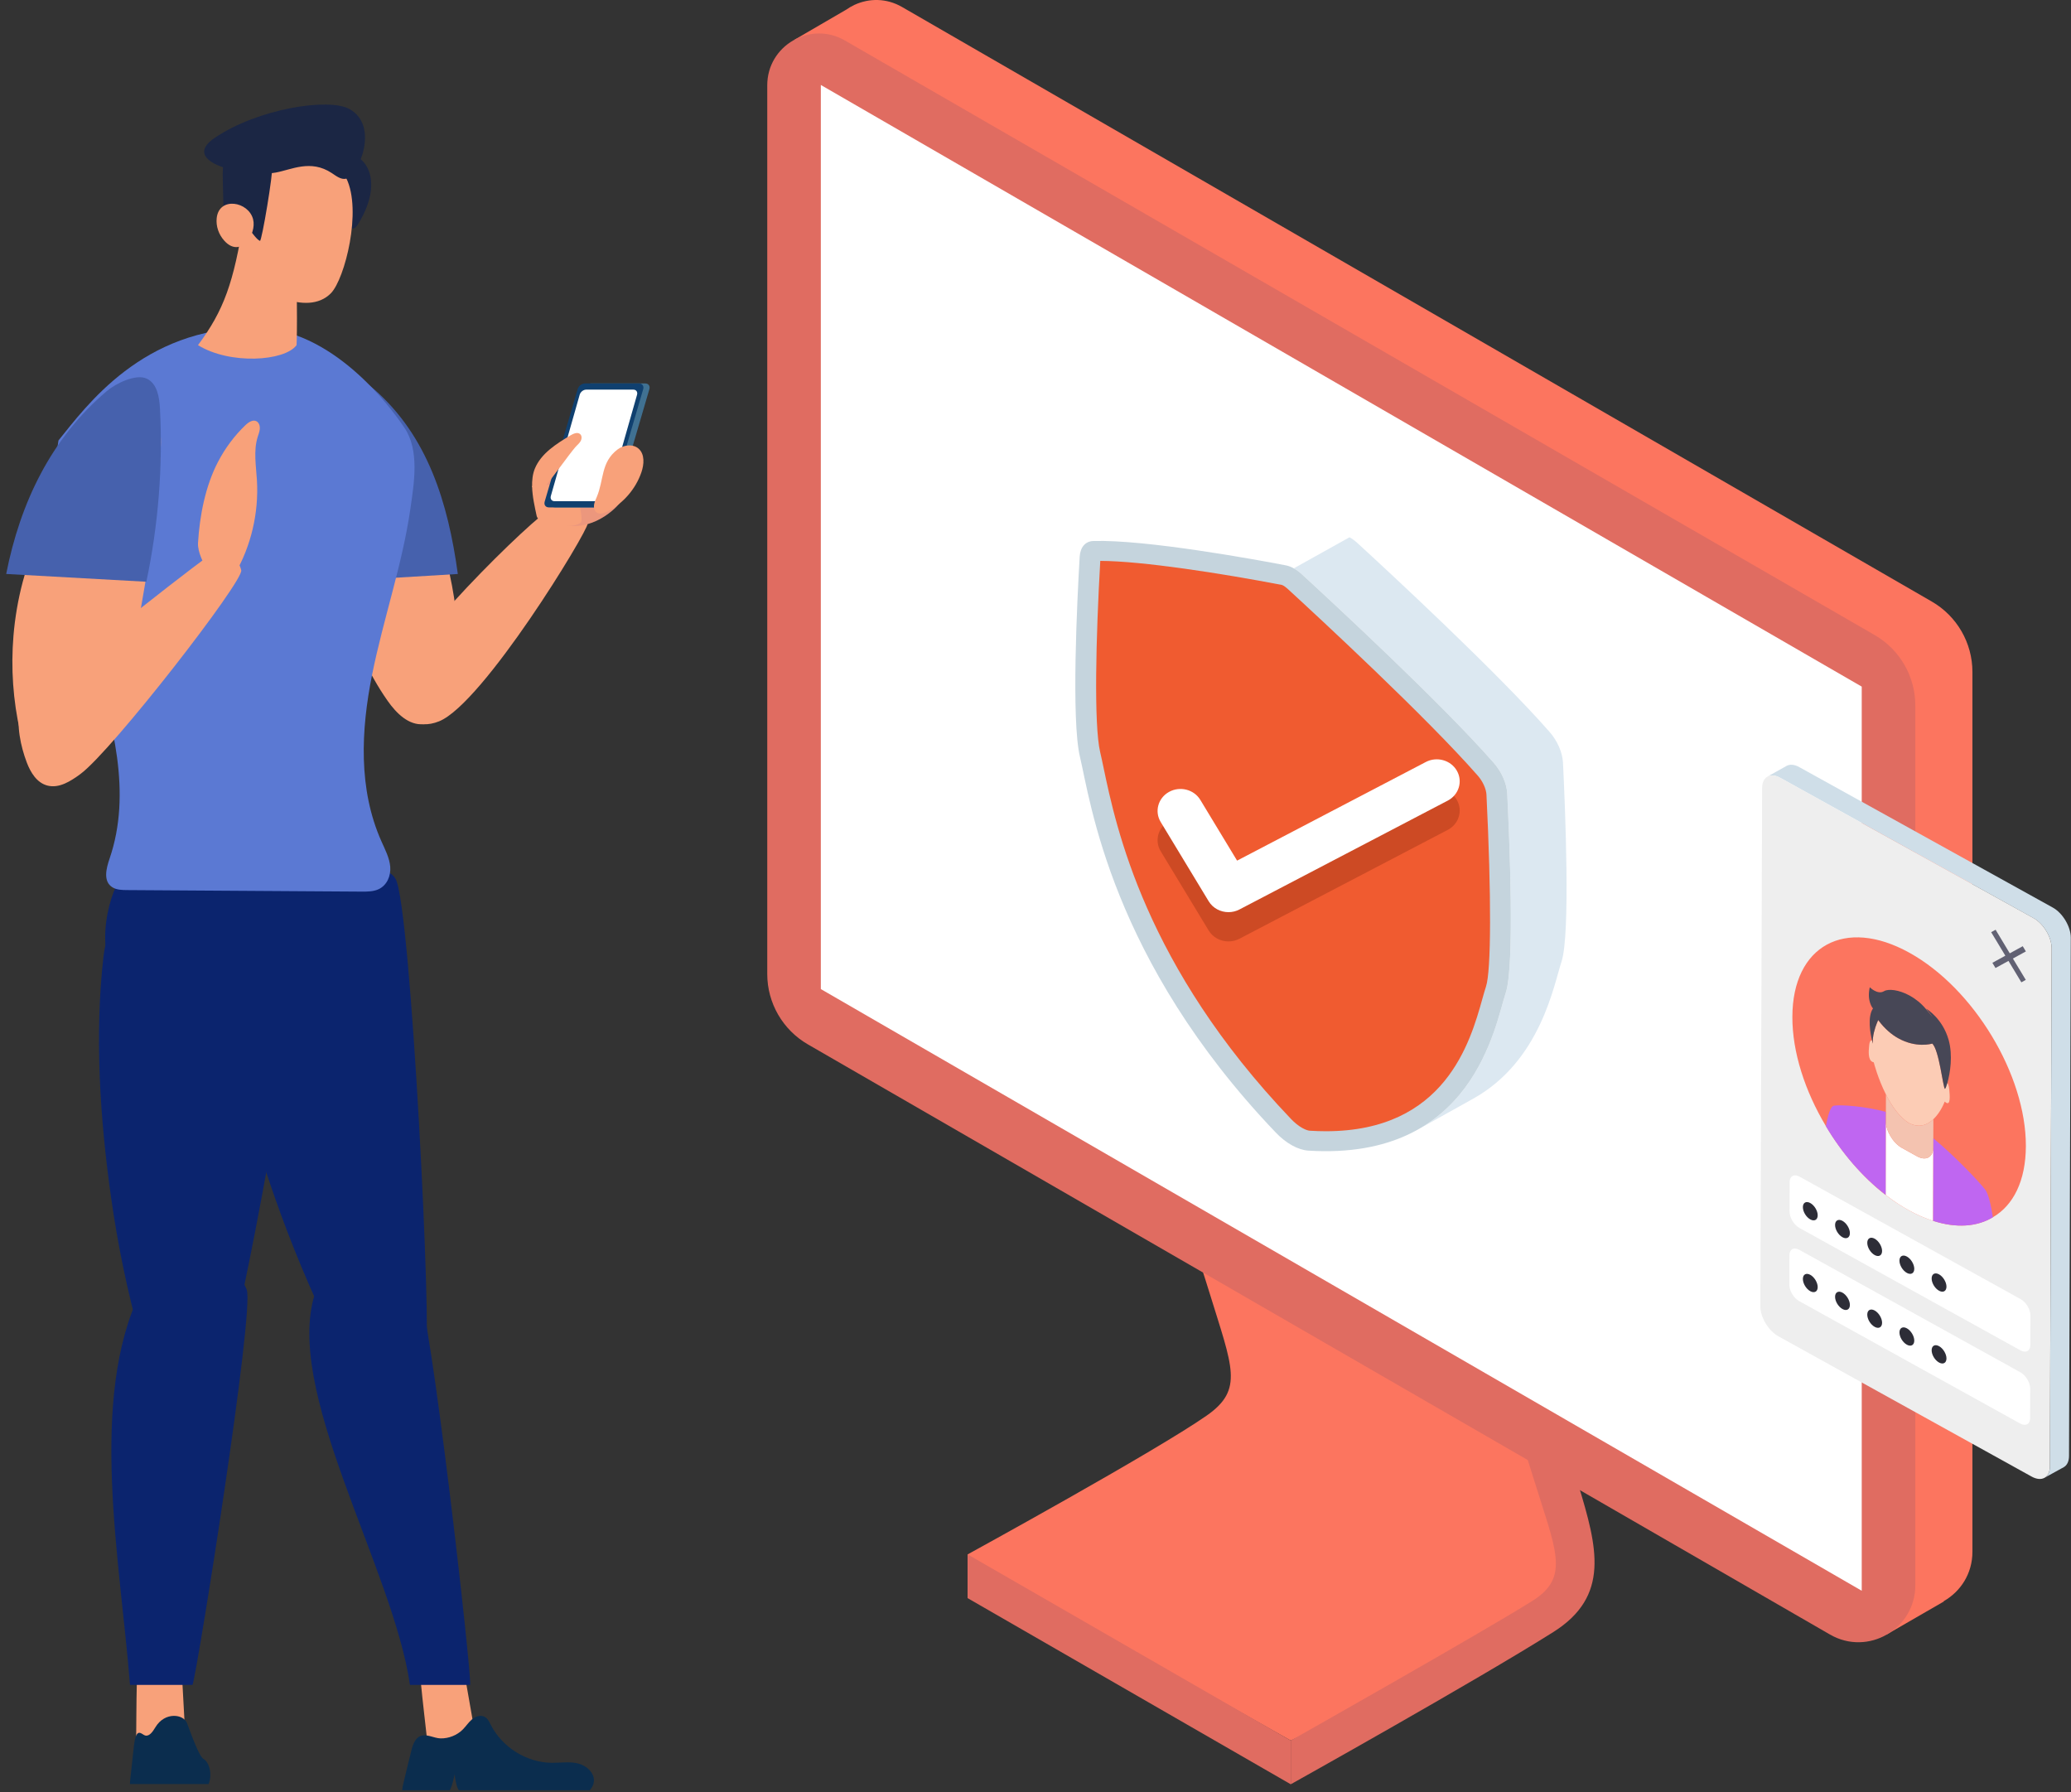 <?xml version="1.0" encoding="UTF-8"?>
<svg width="260px" height="225px" viewBox="0 0 260 225" version="1.1" xmlns="http://www.w3.org/2000/svg" xmlns:xlink="http://www.w3.org/1999/xlink">
    <rect x="0" y="0" width="260" height="225" fill="#333333" stroke="none"/>
    <!-- Generator: sketchtool 64 (101010) - https://sketch.com -->
    <title>3D9E4674-128F-4ABC-8D42-B0CF7D289009</title>
    <desc>Created with sketchtool.</desc>
    <g id="-Desktop---Phase1" stroke="none" stroke-width="1" fill="none" fill-rule="evenodd">
        <g id="Homepage---Template-" transform="translate(-1126, -1813)">
            <g id="03-Impact-stories" transform="translate(131, 1591)">
                <g id="Virtual-Labs" transform="translate(912, 222)">
                    <g id="Group-5" transform="translate(83, 0)">
                        <g id="Group" transform="translate(171.625, 112) scale(-1, 1) translate(-171.625, -112) translate(95.625, 0)">
                            <path d="M126.146,195.125 C126.146,195.125 102.557,182.199 96.111,177.683 C91.452,174.418 92.907,171.624 95.767,162.324 C98.626,153.024 104.868,135.999 104.868,135.999 L100.713,135.333 C101.435,132.837 102.294,130.343 103.515,127.837 C84.469,129.738 65.467,143.985 64.123,145.686 C62.694,147.497 52.136,186.663 50.707,191.77 C49.278,196.88 50.73,199.907 59.521,205.174 C68.314,210.44 85.58,218.491 85.58,218.491 L121.737,198.056 C124.408,199.612 126.146,200.617 126.146,200.617 L126.146,195.125" id="Fill-4" fill="#FC755F"></path>
                            <path d="M85.58,218.491 C85.58,218.491 61.526,204.908 55.231,200.952 C50.415,197.926 52.341,194.558 55.201,185.258 C58.059,175.959 64.302,158.934 64.302,158.934 L58.55,158.011 C58.55,158.011 51.855,178.541 49.47,186.396 C47.084,194.252 45.459,200.359 52.62,204.875 C62.355,211.014 85.58,223.983 85.58,223.983 L85.58,218.491" id="Fill-5" fill="#E06C61"></path>
                            <polyline id="Fill-6" fill="#E06C61" points="85.58 218.491 85.58 223.983 126.146 200.617 126.146 195.125 85.58 218.491"></polyline>
                            <path d="M147.911,5.006 L141.384,1.21 C141.072,0.989 140.74,0.797 140.393,0.633 L140.307,0.584 L140.303,0.589 C138.505,-0.228 136.335,-0.252 134.382,0.876 L5.103,75.513 C1.946,77.336 0,80.706 0,84.352 L0,194.797 C0,197.559 1.504,199.798 3.603,200.997 L3.593,201.04 L10.777,205.187 L15.055,198.541 L14.998,198.506 L139.027,126.899 C142.185,125.076 144.131,121.707 144.131,118.06 L144.131,6.505 C144.131,6.324 144.109,6.151 144.095,5.975 L147.911,5.006" id="Fill-7" fill="#FC755F"></path>
                            <path d="M7.171,88.558 L7.171,199.002 C7.171,204.498 13.121,207.935 17.881,205.186 L146.197,131.105 C149.356,129.282 151.302,125.912 151.302,122.265 L151.302,10.71 C151.302,5.707 145.886,2.58 141.553,5.082 L12.274,79.718 C9.116,81.541 7.171,84.911 7.171,88.558" id="Fill-8" fill="#E06C61"></path>
                            <polyline id="Fill-9" fill="#FFFFFF" points="144.575 10.665 13.897 86.192 13.897 199.69 144.575 124.16 144.575 10.665"></polyline>
                        </g>
                        <g id="Group-39" transform="translate(0, 13.125)">
                            <path d="M41.794,154.652 C42.92,156.961 44.453,159.566 46.68,160.213 C48.223,160.661 52.557,157.82 53.426,156.68 C54.293,155.539 51.603,100.549 49.661,97.202 C47.056,92.712 26.494,98.913 27.203,106.705 C28.107,116.664 31.021,127.26 34.482,137.135 C36.558,143.063 39.001,148.923 41.794,154.652" id="Fill-145" fill="#0B246E"></path>
                            <path d="M17.088,206.005 C19.161,206.327 21.304,206.145 23.302,205.48 C23.163,202.917 23.023,200.353 22.881,197.792 C22.865,197.468 22.841,197.128 22.678,196.854 C22.435,196.452 21.951,196.296 21.506,196.214 C19.812,195.9 17.236,195.802 17.18,198.026 C17.111,200.683 17.12,203.346 17.088,206.005" id="Fill-146" fill="#F8A17A"></path>
                            <path d="M53.703,206.005 C55.8,206.327 57.904,206.145 59.807,205.48 C59.358,202.917 58.908,200.353 58.459,197.792 C58.403,197.468 58.34,197.128 58.143,196.854 C57.853,196.452 57.357,196.296 56.902,196.214 C55.184,195.9 52.616,195.802 52.829,198.026 C53.084,200.683 53.413,203.346 53.703,206.005" id="Fill-147" fill="#F8A17A"></path>
                            <path d="M52.443,148.583 C49.562,143.989 42.617,140.84 39.698,148.81 C35.248,160.965 49.365,183.701 51.465,198.38 L59.024,198.38 C59.234,196.959 54.042,151.132 52.443,148.583" id="Fill-148" fill="#0B246E"></path>
                            <path d="M15.894,111.172 C17.725,112.588 20.145,112.805 22.415,112.805 C41.102,112.805 51.916,106.837 49.331,98.408 C46.676,89.75 29.953,91.148 21.218,93.937 C19.335,94.54 16.591,95.121 15.304,96.848 C13.44,99.35 11.447,107.732 15.894,111.172" id="Fill-149" fill="#0B246E"></path>
                            <path d="M41.313,50.447 C41.941,58.999 43.679,67.761 48.668,74.857 C49.743,76.387 51.306,77.974 53.211,77.78 C54.325,77.667 55.294,76.928 55.895,76.017 C56.495,75.106 56.778,74.034 56.983,72.973 C58.599,64.617 55.955,56.101 53.322,47.989 C52.236,44.648 50.795,38.733 47.266,36.932 C43.593,35.056 41.743,40.851 41.407,43.215 C41.066,45.609 41.138,48.044 41.313,50.447" id="Fill-150" fill="#F8A17A"></path>
                            <path d="M40.954,38.177 C41.123,36.751 41.513,35.069 42.87,34.447 C44.302,33.789 45.837,34.749 46.95,35.724 C53.697,41.634 56.254,49.975 57.477,58.928 L41.299,59.903 C40.219,52.775 40.096,45.453 40.954,38.177" id="Fill-151" fill="#4661AD"></path>
                            <path d="M17.571,154.676 C18.208,156.975 19.183,159.569 21.239,160.213 C22.662,160.66 27.5,157.83 28.584,156.695 C29.668,155.56 38.392,109.623 37.164,106.291 C35.519,101.819 31.392,98.923 27.148,98.257 C20.982,97.287 13.885,99.177 12.994,106.935 C11.857,116.852 12.563,127.402 13.951,137.235 C14.785,143.137 15.993,148.971 17.571,154.676" id="Fill-152" fill="#0B246E"></path>
                            <path d="M68.705,51.024 C69.753,50.267 71.036,49.472 72.247,49.919 C73.269,50.296 73.816,51.482 73.787,52.577 C73.759,53.672 60.658,75.188 55.125,77.423 C52.34,78.549 50.158,76.992 49.032,74.536 C47.467,71.118 64.889,53.779 68.705,51.024" id="Fill-153" fill="#F8A17A"></path>
                            <path d="M30.969,148.756 C29.114,144.187 21.783,140.575 17.676,148.982 C11.063,162.519 15.098,182.749 16.319,198.38 L24.169,198.38 C24.739,196.964 31.999,151.296 30.969,148.756" id="Fill-154" fill="#0B246E"></path>
                            <path d="M50.782,40.584 C52.681,43.424 51.992,47.471 51.519,50.755 C50.505,57.78 48.118,64.587 46.717,71.558 C45.317,78.531 44.957,85.927 47.893,92.505 C48.352,93.535 48.895,94.564 48.99,95.67 C49.086,96.777 48.61,98.012 47.503,98.511 C46.856,98.804 46.098,98.805 45.372,98.8 C35.574,98.736 25.777,98.672 15.981,98.608 C15.329,98.604 14.634,98.588 14.101,98.252 C12.925,97.51 13.332,95.899 13.754,94.668 C16.58,86.424 14.166,77.545 11.602,69.232 C9.057,60.983 5.933,50.793 7.341,42.168 C10.799,37.905 17.867,28.007 31.883,28.007 C41.716,28.007 49.076,38.035 50.782,40.584" id="Fill-155" fill="#5B79D3"></path>
                            <path d="M2.863,59.883 C4.845,52.418 9.075,45.549 14.877,40.378 C15.922,39.448 17.336,38.515 18.632,39.06 C19.337,39.357 19.809,40.05 20.017,40.78 C20.226,41.509 20.207,42.28 20.175,43.037 C19.819,51.869 18.194,60.598 16.573,69.29 C16.075,71.962 15.566,74.667 14.399,77.125 C13.23,79.583 11.309,81.808 8.737,82.771 C7.392,83.275 5.189,83.571 3.949,82.615 C2.951,81.845 2.785,79.885 2.533,78.77 C1.637,74.813 1.354,70.723 1.691,66.682 C1.882,64.388 2.272,62.109 2.863,59.883" id="Fill-156" fill="#F8A17A"></path>
                            <polyline id="Fill-157" fill="#47B48C" points="0.789 62.133 0.764 62.341 0.789 62.133"></polyline>
                            <path d="M20.081,38.15 C20.008,36.722 19.731,35.038 18.442,34.415 C17.082,33.757 14.555,34.997 13.403,35.973 C6.422,41.891 2.541,49.962 0.777,58.926 L18.373,59.903 C19.88,52.766 20.463,45.435 20.081,38.15" id="Fill-158" fill="#4661AD"></path>
                            <path d="M27.275,56.023 C28.704,55.891 29.968,57.113 30.287,58.456 C30.607,59.798 14.091,81.093 10.097,84.038 C8.882,84.935 7.414,85.877 5.937,85.484 C4.618,85.134 3.838,83.839 3.368,82.604 C2.578,80.531 2.041,77.925 2.498,75.723 C2.814,74.205 4.25,73.733 5.406,72.863 C9.659,69.669 26.362,56.107 27.275,56.023" id="Fill-159" fill="#F8A17A"></path>
                            <path d="M30.812,40.247 C31.205,39.871 31.769,39.494 32.23,39.772 C32.525,39.952 32.643,40.344 32.619,40.699 C32.594,41.053 32.455,41.386 32.35,41.725 C31.809,43.467 32.149,45.353 32.257,47.181 C32.498,51.274 31.517,55.437 29.481,58.944 C27.741,61.943 24.732,57.141 24.859,55.038 C25.065,51.609 25.782,47.903 27.361,44.868 C28.258,43.144 29.426,41.572 30.812,40.247" id="Fill-160" fill="#F8A17A"></path>
                            <path d="M44.921,15.068 C44.428,15.865 43.802,15.65 43.832,14.73 C43.933,11.788 44.041,11.327 42.662,8.69 C41.904,7.237 41.658,7.115 42.351,6.623 C44.652,4.991 49.007,8.474 44.921,15.068" id="Fill-161" fill="#1B2644"></path>
                            <path d="M36.879,18.598 C35.88,14.349 32.542,13.352 30.603,14.372 C29.359,22.327 28.092,25.863 24.855,30.202 C28.877,32.686 35.747,32.224 37.231,30.202 C37.291,29.564 37.396,20.795 36.879,18.598" id="Fill-162" fill="#F8A17A"></path>
                            <path d="M32.269,7.763 C35.248,4.174 41.293,4.818 43.477,9.252 C45.477,13.311 43.283,21.889 41.554,23.674 C38.528,26.795 32.111,23.22 31.217,20.879 C29.907,17.451 29.765,10.781 32.269,7.763" id="Fill-163" fill="#F8A17A"></path>
                            <path d="M34.162,7.767 C34.333,8.428 32.863,17.214 32.635,17.114 C31.823,16.757 30.788,14.291 29.256,14.384 C28.766,14.414 28.09,14.752 28.072,13.709 C27.951,7.108 27.706,7.444 28.815,6.839 C31.257,5.504 33.857,6.587 34.162,7.767" id="Fill-164" fill="#1B2644"></path>
                            <path d="M26.956,4.18 C32.394,0.502 41.31,-0.891 43.891,0.572 C47.734,2.749 44.909,8.963 43.466,9.306 C42.808,9.462 42.203,8.962 41.643,8.594 C38.984,6.847 36.602,8.183 34.603,8.538 C31.06,9.167 22.323,7.315 26.956,4.18" id="Fill-165" fill="#1B2644"></path>
                            <path d="M27.204,14.259 C27.097,15.269 27.451,16.311 28.163,17.097 C30.202,19.347 32.249,16.305 31.777,14.411 C31.213,12.154 27.494,11.513 27.204,14.259" id="Fill-166" fill="#F8A17A"></path>
                            <path d="M72.546,208.238 C71.476,207.981 70.356,208.177 69.257,208.164 C66.119,208.127 63.071,206.233 61.631,203.426 C61.433,203.041 61.24,202.614 60.864,202.402 C60.365,202.118 59.714,202.329 59.271,202.697 C58.827,203.063 58.514,203.564 58.107,203.973 C57.38,204.708 56.342,205.114 55.316,205.098 C54.454,205.086 53.491,204.424 52.663,204.861 C51.934,205.247 51.738,206.265 51.553,206.99 C51.234,208.24 50.945,209.498 50.64,210.751 C50.574,211.029 50.508,211.319 50.487,211.606 L56.467,211.606 C56.745,211.212 56.971,210.063 57.091,209.59 C57.11,210.077 57.301,211.231 57.609,211.606 L74.041,211.606 C74.323,211.3 74.52,210.927 74.558,210.512 C74.656,209.41 73.616,208.496 72.546,208.238 Z" id="Fill-167" fill="#0B2D4E"></path>
                            <path d="M26.406,209.807 C26.447,208.779 26.009,207.925 25.561,207.685 C25.112,207.446 24.412,205.72 23.482,203.195 C23.058,202.039 20.69,201.717 19.507,203.705 C19.124,204.351 18.768,204.77 18.336,204.754 C17.975,204.744 17.57,204.125 17.224,204.534 C16.918,204.894 16.836,205.844 16.759,206.521 C16.625,207.687 16.504,208.861 16.377,210.031 C16.349,210.29 16.321,210.56 16.311,210.828 L26.189,210.828 C26.308,210.543 26.39,210.194 26.406,209.807" id="Fill-168" fill="#0B2D4E"></path>
                            <path d="M71.306,42.799 C72.6,41.643 74.407,40.908 76.073,41.374 C77.626,41.81 78.787,43.259 79.114,44.852 C79.443,46.445 79.015,48.133 78.175,49.521 C77.333,50.909 74.125,53.659 70.673,52.705 C68.554,52.118 68.221,50.657 68.389,48.714 C68.577,46.531 69.684,44.244 71.306,42.799" id="Fill-169" fill="#EC977D"></path>
                            <path d="M71.947,47.456 L66.798,47.896 C66.827,49.198 67.15,50.589 67.377,51.649 C67.66,52.967 72.811,53.347 72.989,52.294 C73.148,51.37 72.42,48.92 71.947,47.456" id="Fill-170" fill="#F8A17A"></path>
                            <path d="M69.678,50.568 L76.458,50.568 C76.859,50.568 77.275,50.248 77.386,49.853 L81.527,35.722 C81.64,35.328 81.405,35.008 81.003,35.008 L74.225,35.008 C73.823,35.008 73.408,35.328 73.296,35.722 L69.156,49.853 C69.043,50.248 69.278,50.568 69.678,50.568" id="Fill-171" fill="#407192"></path>
                            <path d="M68.902,50.568 L75.68,50.568 C76.081,50.568 76.498,50.248 76.611,49.853 L80.75,35.722 C80.863,35.328 80.628,35.008 80.228,35.008 L73.448,35.008 C73.048,35.008 72.63,35.328 72.519,35.722 L68.379,49.853 C68.267,50.248 68.501,50.568 68.902,50.568" id="Fill-172" fill="#10406F"></path>
                            <path d="M69.609,49.79 L75.541,49.79 C75.892,49.79 76.255,49.502 76.353,49.146 L79.977,36.428 C80.075,36.074 79.87,35.786 79.519,35.786 L73.588,35.786 C73.237,35.786 72.873,36.074 72.775,36.428 L69.152,49.146 C69.054,49.502 69.259,49.79 69.609,49.79" id="Fill-173" fill="#FFFFFF"></path>
                            <path d="M68.26,48.163 C69.57,46.588 71.384,44 72.205,43.034 C72.421,42.779 72.697,42.573 72.872,42.288 C73.046,42.003 73.083,41.592 72.833,41.369 C72.511,41.084 72.006,41.297 71.636,41.518 C69.835,42.592 67.921,43.796 67.139,45.721 C66.867,46.392 66.782,47.187 66.8,48.017 C66.8,48.017 68.331,48.384 68.26,48.163" id="Fill-174" fill="#F8A17A"></path>
                            <path d="M74.919,49.265 C74.783,49.59 74.62,49.913 74.575,50.265 C74.531,50.616 74.631,51.011 74.922,51.212 C75.303,51.474 75.823,51.305 76.237,51.095 C78.224,50.084 79.797,48.277 80.524,46.163 C80.868,45.16 80.962,43.889 80.166,43.192 C79.442,42.555 78.267,42.728 77.502,43.317 C75.417,44.92 75.833,47.105 74.919,49.265" id="Fill-175" fill="#F8A17A"></path>
                        </g>
                        <g id="Group-30" transform="translate(135, 64)">
                            <path d="M34.421,3.445 L27.426,7.345 C27.086,7.154 26.747,7.029 26.423,6.969 C22.599,6.232 8.834,3.706 2.246,3.916 C1.959,3.922 1.697,3.992 1.478,4.117 L8.473,0.217 C8.692,0.092 8.954,0.022 9.241,0.012 C15.829,-0.193 29.594,2.333 33.418,3.064 C33.742,3.13 34.081,3.255 34.421,3.445" id="Fill-409" fill="#FFFFFF"></path>
                            <path d="M61.038,56.714 C60.077,59.586 58.441,69.184 49.947,73.92 L42.952,77.82 C51.446,73.088 53.081,63.485 54.043,60.613 C55.172,57.225 54.497,41.257 54.22,35.628 C54.158,34.36 53.526,32.896 52.538,31.774 C45.972,24.281 32.243,11.575 28.429,8.082 C28.1,7.781 27.766,7.53 27.426,7.345 L34.421,3.445 C34.761,3.631 35.1,3.876 35.424,4.177 C39.238,7.676 52.972,20.381 59.533,27.874 C60.521,28.997 61.153,30.455 61.221,31.724 C61.498,37.357 62.166,53.321 61.038,56.714" id="Fill-411" fill="#DCE8F1"></path>
                            <path d="M27.424,7.344 C27.763,7.531 28.102,7.779 28.429,8.08 C32.241,11.576 45.974,24.28 52.54,31.774 C53.526,32.898 54.16,34.358 54.223,35.626 C54.5,41.257 55.171,57.223 54.041,60.616 C52.704,64.622 50.047,81.735 29.271,80.44 C28.615,80.399 27.912,80.171 27.21,79.782 C26.508,79.394 25.808,78.845 25.155,78.16 C4.439,56.472 1.889,36.474 0.579,31.001 C-0.527,26.371 0.236,11.199 0.546,5.894 C0.616,4.699 1.256,3.945 2.246,3.915 C8.834,3.708 22.598,6.235 26.421,6.967 C26.747,7.028 27.085,7.156 27.424,7.344" id="Fill-413" fill="#C5D4DD"></path>
                            <path d="M31.463,78.004 C30.808,78.004 30.127,77.982 29.44,77.94 C29.328,77.932 29.011,77.887 28.517,77.612 C28.041,77.349 27.544,76.953 27.08,76.467 C8.757,57.284 5.104,39.826 3.545,32.371 C3.385,31.607 3.249,30.961 3.124,30.44 C2.308,27.024 2.59,15.86 3.132,6.409 C8.406,6.425 18.341,7.974 25.909,9.425 C25.922,9.427 25.989,9.443 26.117,9.513 C26.228,9.576 26.405,9.69 26.621,9.888 C30.604,13.542 44.091,26.025 50.541,33.386 C51.147,34.078 51.577,35.025 51.614,35.746 C52.238,48.406 52.214,57.869 51.554,59.854 C51.413,60.275 51.27,60.785 51.104,61.375 C49.593,66.773 46.447,78.004 31.463,78.004" id="Fill-415" fill="#F05B30"></path>
                            <path d="M19.229,54.178 C18.235,54.178 17.271,53.684 16.738,52.803 L10.717,42.858 C9.918,41.54 10.385,39.85 11.759,39.085 C13.134,38.321 14.895,38.767 15.693,40.085 L20.308,47.708 L44.001,35.328 C45.396,34.598 47.144,35.093 47.905,36.432 C48.664,37.771 48.149,39.447 46.753,40.177 L20.602,53.841 C20.165,54.07 19.693,54.178 19.229,54.178" id="Fill-417" fill="#CD4A24"></path>
                            <path d="M19.229,50.505 C18.235,50.505 17.271,50.012 16.738,49.131 L10.717,39.186 C9.918,37.868 10.385,36.178 11.759,35.412 C13.134,34.649 14.895,35.094 15.693,36.413 L20.308,44.036 L44.001,31.655 C45.396,30.926 47.144,31.42 47.905,32.759 C48.664,34.098 48.149,35.775 46.753,36.504 L20.602,50.169 C20.165,50.398 19.693,50.505 19.229,50.505" id="Fill-419" fill="#FFFFFF"></path>
                        </g>
                        <g id="Group-11" transform="translate(221, 96)">
                            <path d="M0.891,1.484 C1.299,1.256 1.879,1.288 2.508,1.647 L34.292,19.254 C35.551,19.94 36.573,21.655 36.573,23.044 L36.351,88.097 C36.351,88.799 36.096,89.272 35.687,89.501 L38.088,88.178 C38.496,87.95 38.751,87.459 38.751,86.773 L38.973,21.704 C38.973,20.316 37.952,18.601 36.691,17.915 L4.908,0.308 C4.279,-0.051 3.7,-0.084 3.291,0.145 L0.891,1.484 Z" id="Fill-421" fill="#CFDEE8"></path>
                            <path d="M2.513,1.643 C1.241,0.938 0.227,1.517 0.223,2.907 L2.45704641e-14,67.971 C-0.004,69.361 1.003,71.047 2.275,71.752 L34.056,89.356 C35.317,90.054 36.342,89.493 36.347,88.104 L36.569,23.039 C36.573,21.65 35.555,19.945 34.294,19.247 L2.513,1.643 Z" id="Fill-423" fill="#EEEEEE"></path>
                            <polygon id="Fill-425" fill="#616173" points="31.705 24.326 33.323 27.005 32.769 27.313 31.151 24.623 29.522 25.516 29.13 24.862 30.758 23.969 28.979 21.02 29.533 20.711 31.313 23.671 32.941 22.778 33.334 23.433"></polygon>
                            <path d="M33.334,47.871 C33.321,52.242 31.757,55.318 29.188,56.805 C27.2,58 24.604,58.202 21.691,57.25 C20.697,56.944 19.664,56.5 18.617,55.915 C17.637,55.369 16.656,54.733 15.716,53.996 C12.815,51.747 10.232,48.722 8.232,45.367 C5.609,40.983 4.006,36.09 4.02,31.642 C4.047,22.708 10.617,19.111 18.71,23.597 C26.803,28.071 33.36,38.949 33.334,47.871" id="Fill-427" fill="#FC755F"></path>
                            <path d="M21.579,35.003 C22.451,35.785 22.933,40.564 23.162,40.691 C23.24,40.646 23.358,40.362 23.484,39.919 C23.575,40.063 23.672,40.315 23.714,40.752 C23.796,41.605 23.876,42.732 23.341,42.435 C23.282,42.403 23.216,42.353 23.142,42.284 C23.118,42.35 22.661,43.603 21.721,44.497 C20.983,45.199 19.963,45.639 18.67,44.981 C17.454,44.254 16.485,42.819 15.766,41.388 C14.751,39.366 14.262,37.452 14.236,37.351 C14.162,37.338 14.096,37.314 14.038,37.282 C13.502,36.985 13.588,35.951 13.667,35.187 C13.731,34.626 13.909,34.576 14.018,34.603 C14.079,34.857 14.122,35.003 14.125,35.011 C14.044,34.084 14.405,33.003 14.628,32.437 C14.692,32.32 14.763,32.211 14.84,32.108 C15.643,33.181 16.501,33.885 17.328,34.343 C19.574,35.587 21.479,35.033 21.579,35.003" id="Fill-429" fill="#FCCCB5"></path>
                            <path d="M15.752,43.579 L15.756,44.731 C15.753,45.971 16.664,47.484 17.788,48.107 L19.674,49.151 C20.799,49.775 21.707,49.268 21.71,48.029 L21.714,46.879 L21.692,57.254 C20.702,56.949 19.67,56.499 18.62,55.918 C17.631,55.369 16.659,54.728 15.721,53.993 L15.752,43.579 Z" id="Fill-431" fill="#FFFFFF"></path>
                            <path d="M21.721,44.497 L21.714,46.879 L21.71,48.029 C21.707,49.269 20.799,49.774 19.674,49.151 L17.788,48.107 C16.663,47.484 15.753,45.97 15.756,44.731 L15.76,43.582 L15.767,41.388 C16.485,42.819 17.454,44.254 18.67,44.981 C19.963,45.64 20.984,45.199 21.721,44.497" id="Fill-433" fill="#F4C3B0"></path>
                            <path d="M14.84,32.108 C14.763,32.21 14.692,32.319 14.628,32.437 C14.724,32.195 14.791,32.055 14.794,32.048 C14.81,32.069 14.825,32.089 14.84,32.108" id="Fill-435" fill="#EDEDED"></path>
                            <path d="M18.769,28.99 C19.475,29.382 20.191,29.941 20.813,30.693 C21.402,31.408 21.614,31.658 21.629,31.667 C21.663,31.685 20.856,30.672 20.813,30.619 C20.917,30.681 22.885,31.86 23.639,34.547 C24.191,36.502 23.815,38.76 23.485,39.919 C23.358,40.362 23.239,40.645 23.181,40.691 C22.933,40.564 22.45,35.785 21.58,35.004 C21.479,35.032 19.573,35.587 17.328,34.343 C16.501,33.885 15.643,33.18 14.84,32.108 C14.824,32.089 14.809,32.069 14.795,32.048 C14.791,32.055 14.724,32.195 14.628,32.437 C14.405,33.003 14.045,34.084 14.125,35.011 C14.123,35.004 14.079,34.857 14.018,34.603 C13.809,33.727 13.426,31.659 14.138,30.592 C14.098,30.545 13.345,29.657 13.739,27.933 C13.751,27.945 13.969,28.164 14.298,28.346 C14.648,28.54 15.11,28.679 15.525,28.428 C16.052,28.102 17.392,28.227 18.769,28.99" id="Fill-437" fill="#474756"></path>
                            <path d="M15.736,43.57 L15.736,53.997 C12.808,51.738 10.218,48.735 8.233,45.378 C8.468,44.023 8.805,42.861 9.242,42.796 C10.016,42.667 12.977,42.828 15.736,43.57" id="Fill-439" fill="#BF66F1"></path>
                            <path d="M29.194,56.805 C27.209,58 24.618,58.194 21.691,57.258 L21.724,46.896 C24.484,49.188 27.444,52.318 28.218,53.319 C28.622,53.836 28.958,55.256 29.194,56.805" id="Fill-441" fill="#BF66F1"></path>
                            <path d="M32.673,67.079 C33.359,67.459 33.908,68.375 33.905,69.127 L33.894,72.836 C33.892,73.588 33.341,73.894 32.654,73.514 L4.9,58.141 C4.217,57.762 3.665,56.844 3.667,56.092 L3.678,52.384 C3.68,51.632 4.237,51.328 4.919,51.705 L32.673,67.079 Z" id="Fill-443" fill="#FFFFFF"></path>
                            <path d="M32.646,76.266 C33.332,76.647 33.88,77.562 33.878,78.315 L33.867,82.023 C33.865,82.775 33.313,83.082 32.627,82.701 L4.873,67.328 C4.19,66.95 3.638,66.032 3.64,65.28 L3.651,61.571 C3.653,60.819 4.209,60.515 4.892,60.893 L32.646,76.266 Z" id="Fill-445" fill="#FFFFFF"></path>
                            <path d="M22.438,63.974 C22.949,64.257 23.368,64.952 23.366,65.515 C23.364,66.087 22.944,66.309 22.432,66.025 C21.914,65.738 21.503,65.056 21.505,64.485 C21.507,63.921 21.92,63.687 22.438,63.974" id="Fill-447" fill="#2D2D37"></path>
                            <path d="M18.397,61.736 C18.908,62.019 19.326,62.713 19.324,63.277 C19.323,63.848 18.902,64.07 18.391,63.787 C17.873,63.5 17.462,62.818 17.464,62.246 C17.466,61.683 17.879,61.449 18.397,61.736" id="Fill-449" fill="#2D2D37"></path>
                            <path d="M14.356,59.497 C14.866,59.78 15.284,60.475 15.283,61.038 C15.281,61.61 14.861,61.831 14.35,61.548 C13.831,61.261 13.421,60.579 13.423,60.008 C13.424,59.444 13.837,59.21 14.356,59.497" id="Fill-451" fill="#2D2D37"></path>
                            <path d="M10.314,57.259 C10.825,57.542 11.243,58.236 11.242,58.799 C11.24,59.371 10.819,59.593 10.308,59.31 C9.79,59.023 9.379,58.341 9.381,57.769 C9.383,57.205 9.796,56.971 10.314,57.259" id="Fill-453" fill="#2D2D37"></path>
                            <path d="M6.273,55.02 C6.784,55.303 7.202,55.997 7.2,56.561 C7.199,57.132 6.778,57.354 6.267,57.071 C5.748,56.784 5.338,56.102 5.34,55.53 C5.341,54.967 5.754,54.733 6.273,55.02" id="Fill-455" fill="#2D2D37"></path>
                            <path d="M22.438,72.987 C22.949,73.27 23.368,73.964 23.366,74.528 C23.364,75.1 22.944,75.322 22.432,75.038 C21.914,74.751 21.503,74.069 21.505,73.497 C21.507,72.934 21.92,72.7 22.438,72.987" id="Fill-457" fill="#2D2D37"></path>
                            <path d="M18.397,70.748 C18.908,71.031 19.326,71.726 19.324,72.289 C19.323,72.861 18.902,73.083 18.391,72.799 C17.873,72.513 17.462,71.83 17.464,71.259 C17.466,70.696 17.879,70.461 18.397,70.748" id="Fill-459" fill="#2D2D37"></path>
                            <path d="M14.356,68.51 C14.866,68.793 15.284,69.487 15.283,70.051 C15.281,70.622 14.861,70.844 14.35,70.561 C13.831,70.274 13.421,69.592 13.423,69.02 C13.424,68.457 13.837,68.223 14.356,68.51" id="Fill-461" fill="#2D2D37"></path>
                            <path d="M10.314,66.271 C10.825,66.554 11.243,67.249 11.242,67.812 C11.24,68.384 10.819,68.606 10.308,68.322 C9.79,68.035 9.379,67.353 9.381,66.782 C9.383,66.218 9.796,65.984 10.314,66.271" id="Fill-463" fill="#2D2D37"></path>
                            <path d="M6.273,64.033 C6.784,64.316 7.202,65.01 7.2,65.573 C7.199,66.145 6.778,66.367 6.267,66.084 C5.748,65.797 5.338,65.115 5.34,64.543 C5.341,63.979 5.754,63.746 6.273,64.033" id="Fill-465" fill="#2D2D37"></path>
                        </g>
                    </g>
                </g>
            </g>
        </g>
    </g>
</svg>